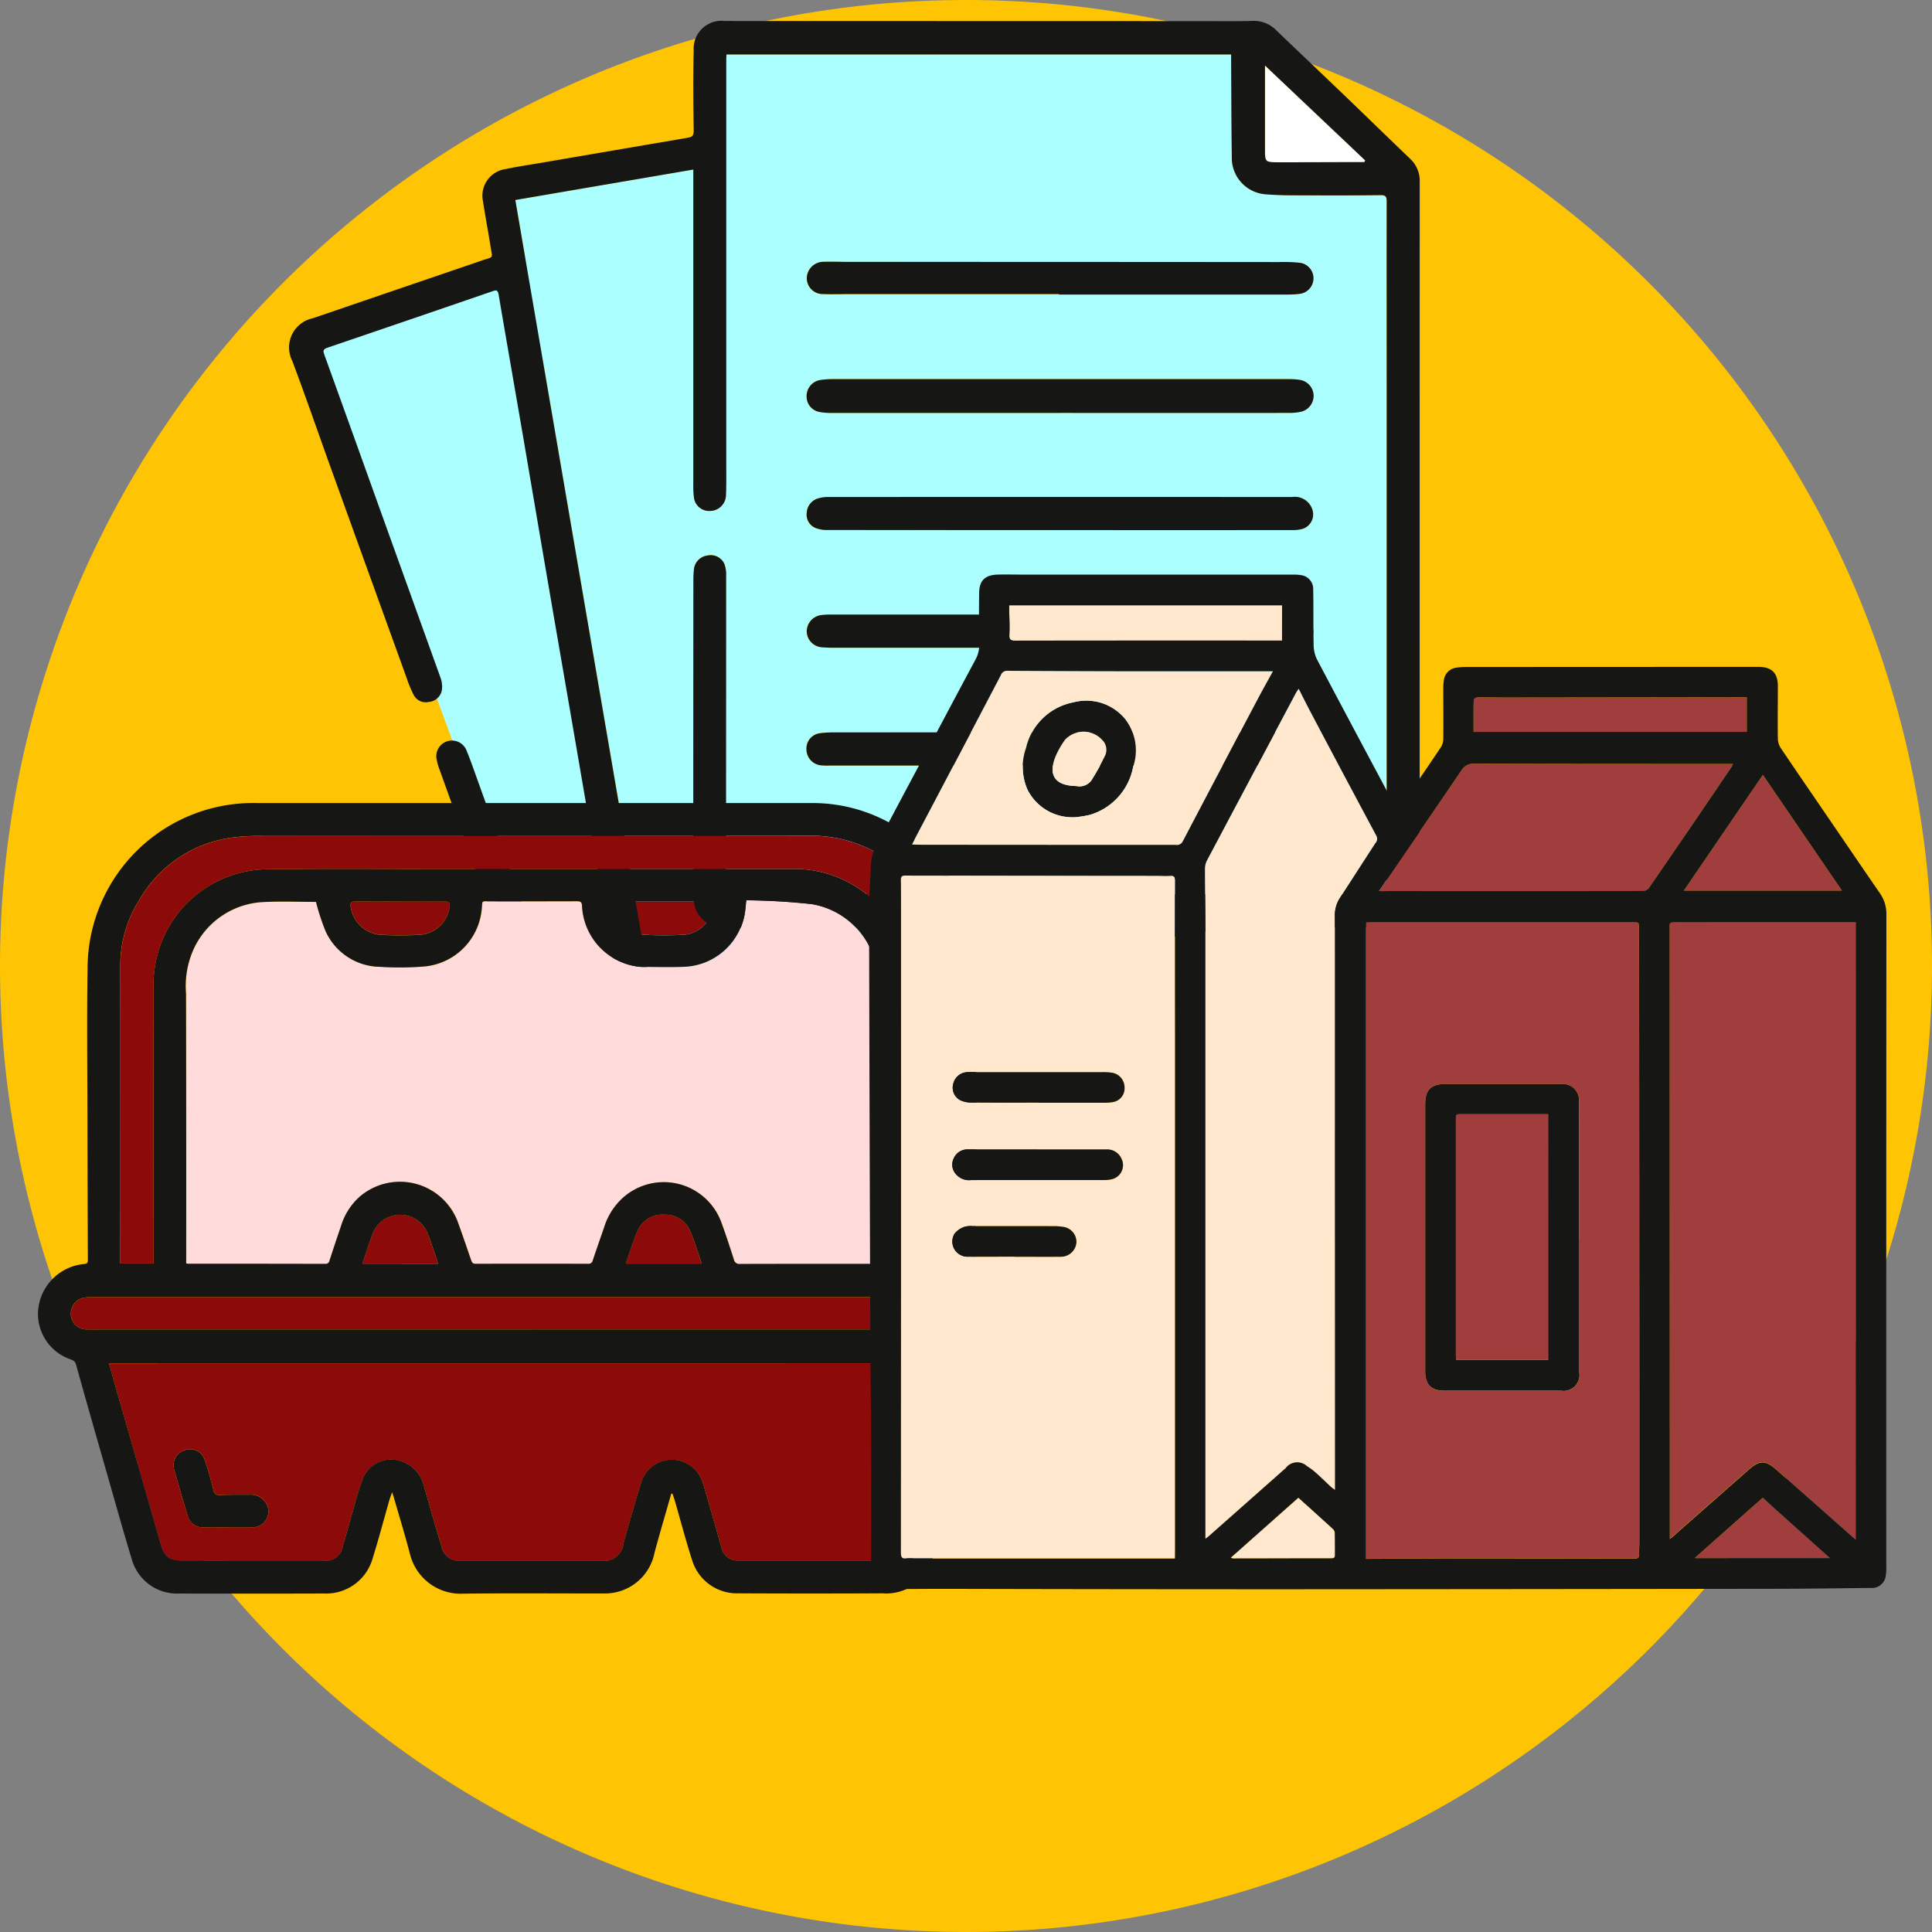 <svg xmlns="http://www.w3.org/2000/svg" width="111.086" height="111.086" viewBox="0 0 111.086 111.086">
  <rect x="0" y="0" width="111.086" height="111.086" fill="#808080" stroke="none"/>
  <g id="Grupo_992320" data-name="Grupo 992320" transform="translate(-638.721 -1297.403)">
    <path id="Trazado_705811" data-name="Trazado 705811" d="M836.419,60.876A55.543,55.543,0,1,1,780.876,5.333a55.543,55.543,0,0,1,55.543,55.543" transform="translate(-86.612 1292.07)" fill="#ffc403"/>
    <path id="Trazado_705814" data-name="Trazado 705814" d="M850.638,14.209c0,.119,0,.222,0,.325.011,1.852.012,3.7.039,5.556a2.1,2.1,0,0,0,2.012,2.166c.737.061,1.48.053,2.22.056,1.439.006,2.879.007,4.319-.011.284,0,.356.074.355.352q-.012,5.159,0,10.318,0,14.668,0,29.335c0,.052-.005.1-.01.184H821.608c-.006-.11-.017-.222-.017-.334q.006-8.984.011-17.969a1.8,1.8,0,0,0-.1-.68.865.865,0,0,0-.975-.485.89.89,0,0,0-.777.8,5.984,5.984,0,0,0-.03.7q-.006,8.874-.007,17.747a4.159,4.159,0,0,0,.053.79,1.7,1.7,0,0,0,1.751,1.357q4.1.005,8.193,0c2.974-.008,5.948-.029,8.921-.044h.218c-.336.2-21.047,3.812-21.555,3.773l-7.815-45.563,10.234-1.752c0,.39,0,.7,0,1.02q0,8.524,0,17.049a5.748,5.748,0,0,0,.033.76.882.882,0,0,0,.943.8.925.925,0,0,0,.9-.863c.026-.57.018-1.142.018-1.714q0-11.715,0-23.43c0-.072.006-.144.011-.24Zm-9.871,20.616q6.59,0,13.179,0a3.285,3.285,0,0,0,.693-.064.946.946,0,0,0,.731-.921.934.934,0,0,0-.81-.916,3.837,3.837,0,0,0-.569-.039q-13.148,0-26.3,0a4.293,4.293,0,0,0-.7.052.932.932,0,0,0-.771.919.9.9,0,0,0,.729.913,3.6,3.6,0,0,0,.694.057q6.558,0,13.116,0m.016,20.275h13.273a3.889,3.889,0,0,0,.475-.017.954.954,0,0,0,.834-.832.921.921,0,0,0-.549-.949,2.094,2.094,0,0,0-.713-.107q-13.162-.006-26.324,0a5.429,5.429,0,0,0-.79.048.88.88,0,0,0-.769.934.923.923,0,0,0,.814.908,3.823,3.823,0,0,0,.476.015h13.273m-.017-6.775v0h12.384c.444,0,.89.014,1.332-.014a.915.915,0,0,0,.876-.878,1,1,0,0,0-.838-.974,3.606,3.606,0,0,0-.538-.036q-13.178,0-26.355,0a4.327,4.327,0,0,0-.57.03.95.95,0,0,0-.825.938.933.933,0,0,0,.88.912c.211.018.423.026.634.026q6.509,0,13.019,0m0-6.763q6.685,0,13.369,0a2.157,2.157,0,0,0,.6-.067.871.871,0,0,0,.585-1.079,1.063,1.063,0,0,0-1.179-.755q-13.338,0-26.676,0a1.9,1.9,0,0,0-.562.077.9.9,0,0,0-.662.81.826.826,0,0,0,.457.872,1.766,1.766,0,0,0,.735.137q6.669.011,13.338.005m-.031-13.572v.026q6.619,0,13.238,0a4.4,4.4,0,0,0,.569-.036.9.9,0,0,0,.077-1.784,8.819,8.819,0,0,0-1.233-.046q-12.4-.007-24.795-.01c-.455,0-.91-.015-1.365-.005a.962.962,0,0,0-.992.945.918.918,0,0,0,.944.91c.518.021,1.037,0,1.555,0h12" transform="translate(-141.128 1286.319)" fill="#abffff"/>
    <path id="Trazado_705815" data-name="Trazado 705815" d="M937.6,21.579h-.433c-1.5,0-3,.013-4.507.01-.771,0-.771-.012-.771-.768q0-2.221,0-4.442v-.356l5.765,5.452-.053.1" transform="translate(-220.434 1285.144)" fill="#fff"/>
    <path id="Trazado_705816" data-name="Trazado 705816" d="M871.59,69.179q-6.558,0-13.116,0a3.568,3.568,0,0,1-.694-.057.9.9,0,0,1-.729-.913.933.933,0,0,1,.771-.919,4.291,4.291,0,0,1,.7-.052q13.148,0,26.3,0a3.844,3.844,0,0,1,.569.039.934.934,0,0,1,.81.916.946.946,0,0,1-.731.921,3.3,3.3,0,0,1-.693.064q-6.59.005-13.179,0" transform="translate(-171.95 1251.966)" fill="#161615"/>
    <path id="Trazado_705817" data-name="Trazado 705817" d="M871.589,126.825H858.316a3.825,3.825,0,0,1-.476-.015.924.924,0,0,1-.814-.908.881.881,0,0,1,.769-.934,5.429,5.429,0,0,1,.79-.048q13.162,0,26.324,0a2.094,2.094,0,0,1,.713.107.921.921,0,0,1,.549.949.954.954,0,0,1-.834.832,3.9,3.9,0,0,1-.476.017H871.589" transform="translate(-171.933 1214.596)" fill="#161615"/>
    <path id="Trazado_705818" data-name="Trazado 705818" d="M871.6,107.587q-6.509,0-13.019,0c-.211,0-.423-.008-.634-.026a.933.933,0,0,1-.881-.912.951.951,0,0,1,.825-.938,4.269,4.269,0,0,1,.57-.03q13.178,0,26.355,0a3.616,3.616,0,0,1,.538.036,1,1,0,0,1,.838.974.915.915,0,0,1-.876.878c-.443.029-.888.015-1.332.015H871.6Z" transform="translate(-171.957 1227.059)" fill="#161615"/>
    <path id="Trazado_705819" data-name="Trazado 705819" d="M871.594,88.386q-6.669,0-13.338-.006a1.755,1.755,0,0,1-.735-.137.826.826,0,0,1-.457-.872.9.9,0,0,1,.662-.81,1.923,1.923,0,0,1,.562-.077q13.338-.005,26.676,0a1.063,1.063,0,0,1,1.179.755.871.871,0,0,1-.585,1.079,2.157,2.157,0,0,1-.6.068q-6.685.005-13.369,0" transform="translate(-171.954 1239.496)" fill="#161615"/>
    <path id="Trazado_705820" data-name="Trazado 705820" d="M871.57,49.928h-12c-.518,0-1.037.02-1.555,0a.918.918,0,0,1-.944-.91.962.962,0,0,1,.992-.945c.455-.01.91,0,1.365.005q12.4,0,24.795.01a8.82,8.82,0,0,1,1.233.046.9.9,0,0,1-.077,1.784,4.4,4.4,0,0,1-.569.036q-6.619,0-13.239,0v-.026" transform="translate(-171.961 1264.383)" fill="#161615"/>
    <path id="Trazado_705825" data-name="Trazado 705825" d="M763.418,218.992H738.9c-.37,0-.74.012-1.109,0a.9.9,0,0,1-.879-.861.936.936,0,0,1,.8-.975,3.664,3.664,0,0,1,.5-.028q25.074,0,50.149,0a7.389,7.389,0,0,1,.775.026.908.908,0,0,1,.806.936.879.879,0,0,1-.892.9c-1.59,0-3.18,0-4.771,0H763.418" transform="translate(-94.112 1154.853)" fill="#8d0a0a"/>
    <path id="Trazado_705826" data-name="Trazado 705826" d="M831.291,152.525a1.813,1.813,0,0,1-1.677,1.915,20.445,20.445,0,0,1-2.3,0,1.858,1.858,0,0,1-1.711-1.653c-.021-.173.018-.264.209-.264,1.819,0,3.639,0,5.478,0" transform="translate(-151.572 1196.709)" fill="#8d0a0a"/>
    <path id="Trazado_705827" data-name="Trazado 705827" d="M785.438,152.5c.85,0,1.7.007,2.55,0,.251,0,.326.077.284.325a1.855,1.855,0,0,1-1.76,1.6c-.728.035-1.46.032-2.188,0a1.891,1.891,0,0,1-1.74-1.595c-.038-.227.008-.333.277-.328.859.016,1.718.006,2.578.006Z" transform="translate(-123.696 1196.727)" fill="#8d0a0a"/>
    <path id="Trazado_705830" data-name="Trazado 705830" d="M756.792,246.472c-.462,0-.924.013-1.386,0a.9.9,0,0,1-.923-.7q-.394-1.3-.758-2.6a.9.9,0,0,1,.612-1.142.88.88,0,0,1,1.138.563c.2.565.349,1.146.5,1.725a.326.326,0,0,0,.384.289c.554-.019,1.109-.019,1.663-.014a1.015,1.015,0,0,1,1,.523.912.912,0,0,1-.734,1.35c-.247.025-.5.013-.748.015s-.5,0-.749,0v-.006" transform="translate(-104.982 1138.754)" fill="#161615"/>
    <path id="Trazado_705846" data-name="Trazado 705846" d="M966.914,191.208q0,3.855,0,7.71a.912.912,0,0,1-1.048,1.047q-3.356,0-6.711,0c-.75,0-1.1-.353-1.1-1.106q0-7.681,0-15.363c0-.838.343-1.17,1.184-1.169q3.212,0,6.425,0c.076,0,.152,0,.229,0a.933.933,0,0,1,1.006,1.025c.007.6,0,1.2,0,1.8q0,3.027,0,6.054Zm-1.791,6.987V184.068c-1.712,0-3.4,0-5.1,0-.2,0-.2.112-.2.261q0,6.825,0,13.65a1.513,1.513,0,0,0,.032.217Z" transform="translate(-237.39 1177.4)" fill="#161615"/>
    <path id="Trazado_705895" data-name="Trazado 705895" d="M381.79,55.475,371.6,27.795,384.337,22.7,388.8,55.475Z" transform="translate(284.779 1289.506)" fill="#abffff"/>
    <path id="Trazado_705813" data-name="Trazado 705813" d="M811.368,63.462c-.706.119-1.412.236-2.118.356q-4.032.687-8.064,1.377c-2.521.433-5.046.847-7.559,1.319A1.66,1.66,0,0,1,791.56,65.1c-.642-3.846-1.3-7.689-1.963-11.533q-.937-5.468-1.883-10.934-.841-4.906-1.674-9.812c-.478-2.781-.966-5.559-1.438-8.341-.044-.26-.127-.281-.351-.2q-4.748,1.634-9.5,3.25c-.245.083-.249.182-.175.388q1.495,4.142,2.98,8.288,1.849,5.142,3.7,10.285a1.5,1.5,0,0,1,.086.705.835.835,0,0,1-.759.7.782.782,0,0,1-.864-.4,6.645,6.645,0,0,1-.4-.961q-2.166-5.988-4.325-11.978c-.752-2.086-1.474-4.184-2.253-6.26a1.716,1.716,0,0,1,1.176-2.463q4.857-1.66,9.714-3.318c.716-.245.618-.074.5-.841-.134-.856-.3-1.707-.429-2.564A1.547,1.547,0,0,1,785,17.256c.734-.154,1.477-.261,2.217-.388q4.125-.708,8.251-1.411c.266-.045.353-.126.349-.423-.022-1.534-.035-3.069,0-4.6a1.6,1.6,0,0,1,1.792-1.692l27.439.007c.963,0,1.928.016,2.89-.012a1.8,1.8,0,0,1,1.372.536c1.321,1.267,2.651,2.526,3.972,3.794,1.244,1.194,2.477,2.4,3.725,3.593a1.732,1.732,0,0,1,.555,1.329q-.006,20.48,0,40.959a1.752,1.752,0,0,1-1.936,1.926c-2.784,0-5.569-.053-8.352,0-1.08.021-2.154.286-3.234.408a26.9,26.9,0,0,0-5.891,1.811c-5.088,1.8-10.162,3.643-15.242,5.468q-6.068,2.181-12.137,4.364a1.638,1.638,0,0,1-2.37-1.117q-3.6-10.016-7.2-20.034a3.453,3.453,0,0,1-.17-.608.9.9,0,0,1,1.712-.511c.224.535.413,1.085.61,1.632q2.855,7.945,5.708,15.891c.321.894.655,1.784.96,2.684.083.245.187.292.415.21,1.054-.378,2.113-.743,3.166-1.122q6.442-2.315,12.881-4.634,2.326-.837,4.655-1.665c.087-.031.169-.074.253-.112,0-.024-.008-.049-.012-.073m15.352-52.8H797.7c0,.1-.011.168-.011.24q0,11.715,0,23.43c0,.571.008,1.144-.018,1.714a.924.924,0,0,1-.9.863.881.881,0,0,1-.943-.8,5.681,5.681,0,0,1-.033-.76q0-8.524,0-17.049v-1.02L785.56,19.034,793.375,64.6c.508.039,21.219-3.575,21.555-3.773h-.218c-2.974.015-5.948.036-8.922.044q-4.1.011-8.193,0a1.7,1.7,0,0,1-1.751-1.356,4.135,4.135,0,0,1-.053-.791q0-8.874.007-17.747a6,6,0,0,1,.03-.7.891.891,0,0,1,.777-.8.865.865,0,0,1,.975.485,1.8,1.8,0,0,1,.1.68q0,8.985-.011,17.97c0,.112.011.225.017.334h37.966c0-.08.009-.132.009-.184q0-14.668,0-29.336c0-3.44-.005-6.879,0-10.318,0-.278-.071-.356-.355-.352-1.44.018-2.879.017-4.319.011-.74,0-1.483.005-2.219-.056a2.1,2.1,0,0,1-2.012-2.167c-.026-1.852-.027-3.7-.039-5.555,0-.1,0-.205,0-.325m7.655,6.195.053-.1L828.664,11.3v.356q0,2.221,0,4.442c0,.756,0,.766.771.768,1.5,0,3-.006,4.507-.01h.433" transform="translate(-117.21 1289.868)" fill="#161615"/>
    <path id="Trazado_705848" data-name="Trazado 705848" d="M968.362,201.395h-5.271a1.5,1.5,0,0,1-.032-.217q0-6.825,0-13.65c0-.149.006-.262.2-.261,1.693,0,3.385,0,5.1,0Z" transform="translate(-240.63 1174.2)" fill="#a03d3d"/>
    <path id="Trazado_705847" data-name="Trazado 705847" d="M895.4,126.48a2.887,2.887,0,0,1-2.784-1.575,3.241,3.241,0,0,1-.085-2.4,3.455,3.455,0,0,1,2.725-2.627,2.889,2.889,0,0,1,3.008,1,2.955,2.955,0,0,1,.424,2.716,3.554,3.554,0,0,1-2.495,2.756,6.264,6.264,0,0,1-.793.131m.016-1.788a.849.849,0,0,0,.862-.309,13.6,13.6,0,0,0,.823-1.485.8.8,0,0,0-.181-.849,1.455,1.455,0,0,0-2.141-.019,4.888,4.888,0,0,0-.56.987c-.424,1.066-.014,1.656,1.2,1.676" transform="translate(-194.812 1217.906)" fill="#161615"/>
    <path id="Trazado_705842" data-name="Trazado 705842" d="M930.192,249.9c.674.608,1.345,1.21,2.01,1.82a.348.348,0,0,1,.085.229c.009.409.005.818.007,1.227,0,.13-.022.209-.189.209-1.892,0-3.784,0-5.676.008a.709.709,0,0,1-.122-.044l3.885-3.449" transform="translate(-216.818 1133.619)" fill="#ffe8ce"/>
    <path id="Trazado_705841" data-name="Trazado 705841" d="M1002.057,253.386l3.91-3.467,3.87,3.467Z" transform="translate(-265.895 1133.609)" fill="#a03d3d"/>
    <path id="Trazado_705840" data-name="Trazado 705840" d="M1000.283,138.531l4.544-6.656,4.547,6.656Z" transform="translate(-264.746 1210.087)" fill="#a03d3d"/>
    <path id="Trazado_705839" data-name="Trazado 705839" d="M981.658,119.2v1.985H965.946c0-.619-.006-1.233.011-1.847,0-.052.156-.141.24-.142.542-.006,1.085.014,1.627.014q6.854-.007,13.708-.017c.037,0,.073,0,.126.007" transform="translate(-242.499 1218.303)" fill="#a03d3d"/>
    <path id="Trazado_705838" data-name="Trazado 705838" d="M905.813,104.2v2.022h-.5q-7.423,0-14.846.005c-.26,0-.348-.057-.333-.333.025-.455,0-.913-.006-1.369,0-.1,0-.2,0-.325Z" transform="translate(-193.376 1228.02)" fill="#ffe8ce"/>
    <path id="Trazado_705837" data-name="Trazado 705837" d="M950.491,137.37l.369-.537c1.451-2.119,2.907-4.234,4.348-6.36a.821.821,0,0,1,.772-.431c4.712.018,9.424.014,14.136.016h.74a1.947,1.947,0,0,1-.1.189q-2.376,3.491-4.762,6.976a.488.488,0,0,1-.358.141q-3.884.012-7.768.006h-7.378Z" transform="translate(-232.487 1211.274)" fill="#a03d3d"/>
    <path id="Trazado_705835" data-name="Trazado 705835" d="M927.475,117.794c.234.459.443.882.663,1.3q1.9,3.577,3.8,7.148a.36.36,0,0,1-.046.432c-.69,1.059-1.371,2.124-2.061,3.183a1.8,1.8,0,0,0-.271,1.029q.005,7.253,0,14.506,0,8.823.007,17.647c0,.255,0,.509,0,.826-.106-.076-.167-.111-.216-.157-.293-.272-.577-.553-.876-.819a3.393,3.393,0,0,0-.524-.391.824.824,0,0,0-1.224.12l-4.406,3.9c-.054.048-.114.089-.208.162v-.425q0-17.333,0-34.666c0-1.142-.024-2.284-.024-3.426a1.082,1.082,0,0,1,.116-.488q2.547-4.813,5.109-9.619c.039-.073.089-.14.163-.256" transform="translate(-214.085 1219.21)" fill="#ffe8ce"/>
    <path id="Trazado_705834" data-name="Trazado 705834" d="M1008.64,155.854v35.505c-.115-.1-.189-.16-.261-.223-1.441-1.272-2.877-2.55-4.326-3.814-.625-.545-.961-.524-1.584.033l-.042.038-4.327,3.811c-.034.03-.07.056-.154.123v-.456l-.01-34.574a1.313,1.313,0,0,0,0-.171c-.028-.211.055-.278.27-.276.942.011,1.884,0,2.826,0h7.605" transform="translate(-263.223 1194.554)" fill="#a03d3d"/>
    <path id="Trazado_705833" data-name="Trazado 705833" d="M948.369,192.473v-36.6c.1,0,.18-.012.262-.012l15.021,0c.417,0,.421,0,.421.409q.01,13.349.019,26.7,0,4.269,0,8.538c0,.229-.03.458-.014.685s-.062.269-.274.269q-5.269-.012-10.537-.007c-1.561,0-3.122.013-4.683.02h-.214m12.266-18.411h-.012q0-3.027,0-6.054c0-.6.009-1.2,0-1.8a.933.933,0,0,0-1.006-1.025c-.076,0-.152,0-.228,0q-3.212,0-6.425,0c-.841,0-1.184.331-1.184,1.169q0,7.681,0,15.363c0,.754.345,1.105,1.1,1.106q3.356,0,6.711,0a.912.912,0,0,0,1.048-1.048q0-3.855,0-7.71" transform="translate(-231.112 1194.547)" fill="#a03d3d"/>
    <path id="Trazado_705829" data-name="Trazado 705829" d="M788.926,206.5H784.6a.356.356,0,0,1,0-.105c.182-.541.353-1.087.554-1.62a1.7,1.7,0,0,1,3.173,0c.21.558.39,1.128.6,1.728" transform="translate(-125.009 1163.563)" fill="#8d0a0a"/>
    <path id="Trazado_705828" data-name="Trazado 705828" d="M827.517,206.491c.227-.646.409-1.277.669-1.874a1.554,1.554,0,0,1,1.563-.939,1.514,1.514,0,0,1,1.469.948c.258.6.444,1.225.67,1.865Z" transform="translate(-152.815 1163.567)" fill="#8d0a0a"/>
    <path id="Trazado_705823" data-name="Trazado 705823" d="M791.784,227.94c-.261.872-.521,1.707-.761,2.548q-1.114,3.912-2.217,7.827a3.95,3.95,0,0,1-.154.444.784.784,0,0,1-.649.5,4.246,4.246,0,0,1-.58.027q-3.883,0-7.766,0c-.093,0-.185,0-.278,0a.968.968,0,0,1-1.057-.823c-.3-1.036-.594-2.075-.892-3.112-.058-.2-.114-.41-.19-.607a1.846,1.846,0,0,0-3.52.067c-.338,1.082-.639,2.176-.956,3.265-.02.071-.037.143-.057.214a1.11,1.11,0,0,1-1.305,1l-7.96,0a1.039,1.039,0,0,1-1.209-.86c-.354-1.136-.671-2.282-1-3.425a1.953,1.953,0,0,0-1.231-1.4,1.752,1.752,0,0,0-2.266.942c-.281.7-.454,1.44-.668,2.165-.172.584-.327,1.173-.5,1.755a.964.964,0,0,1-1.11.82q-2.385,0-4.771,0-1.636,0-3.273.006c-.813,0-1.1-.188-1.325-.969q-1.258-4.359-2.5-8.724c-.154-.539-.306-1.079-.469-1.656Zm-41.839,9.437v.006c.25,0,.5,0,.749,0s.5.01.748-.015a.912.912,0,0,0,.735-1.35,1.015,1.015,0,0,0-1-.523c-.555-.005-1.109,0-1.663.014a.326.326,0,0,1-.385-.289c-.153-.579-.305-1.16-.5-1.725a.88.88,0,0,0-1.138-.563.9.9,0,0,0-.612,1.142q.362,1.306.758,2.6a.9.9,0,0,0,.923.7c.462.016.924,0,1.386,0" transform="translate(-98.135 1147.849)" fill="#8d0a0a"/>
    <path id="Trazado_705822" data-name="Trazado 705822" d="M787.92,152.342a37.209,37.209,0,0,1,3.792.223,4.538,4.538,0,0,1,3.775,4.541q0,7.764,0,15.528c0,.192,0,.384,0,.6-.1.005-.189.013-.278.013-2.543,0-5.085,0-7.628.006a.323.323,0,0,1-.365-.27c-.226-.7-.455-1.4-.709-2.1a3.524,3.524,0,0,0-5.81-1.3,3.816,3.816,0,0,0-.924,1.526c-.22.646-.449,1.289-.664,1.936a.248.248,0,0,1-.274.2q-3.231-.007-6.463,0c-.171,0-.218-.085-.263-.218-.236-.689-.47-1.379-.719-2.064a3.551,3.551,0,0,0-5.743-1.528,3.742,3.742,0,0,0-1.022,1.654c-.223.655-.444,1.31-.655,1.969a.224.224,0,0,1-.252.189q-3.939-.008-7.877-.008a.96.96,0,0,1-.112-.017v-.37q0-7.57-.01-15.14a5.21,5.21,0,0,1,.362-2.386,4.647,4.647,0,0,1,4.08-2.881c1.03-.053,2.066-.01,3.031-.01a13.061,13.061,0,0,0,.55,1.678,3.48,3.48,0,0,0,3.12,2.055,17.624,17.624,0,0,0,2.466-.012,3.647,3.647,0,0,0,3.4-3.365c.049-.414-.054-.394.427-.392q2.524.007,5.048,0c.2,0,.272.045.287.256a3.69,3.69,0,0,0,3.1,3.484,2.116,2.116,0,0,0,.386.035c.813,0,1.628.03,2.44-.008a3.672,3.672,0,0,0,3.463-3.332c.013-.136.028-.273.051-.5" transform="translate(-106.295 1196.827)" fill="#ffdbdb"/>
    <path id="Trazado_705821" data-name="Trazado 705821" d="M767.938,176.182c-.32,1.126-.653,2.249-.958,3.378a2.9,2.9,0,0,1-2.928,2.349c-2.719.005-5.437-.023-8.156.015a3,3,0,0,1-2.966-2.234c-.284-1.1-.619-2.183-.932-3.274-.025-.085-.055-.169-.108-.329-.072.21-.127.351-.169.5-.313,1.09-.6,2.188-.94,3.271a2.78,2.78,0,0,1-2.8,2.055q-4.161.013-8.322,0a2.7,2.7,0,0,1-2.745-2c-.559-1.835-1.068-3.686-1.6-5.531-.538-1.88-1.077-3.761-1.6-5.644-.053-.188-.174-.237-.323-.294a2.762,2.762,0,0,1-1.863-2.628,2.916,2.916,0,0,1,2.654-2.848c.167-.02.216-.068.215-.235q-.017-3.854-.023-7.709c0-3-.042-6.009.006-9.012a9.526,9.526,0,0,1,9.8-9.549q15.9,0,31.791,0a9.178,9.178,0,0,1,4.836,1.315,9.338,9.338,0,0,1,4.591,7,12.3,12.3,0,0,1,.073,1.659q0,8.181-.008,16.361a1.327,1.327,0,0,0,.016.133c.139.026.281.057.423.079a2.763,2.763,0,0,1,2.421,2.6,2.656,2.656,0,0,1-1.764,2.786.676.676,0,0,0-.448.521q-1.535,5.4-3.093,10.8a2.773,2.773,0,0,1-2.927,2.185q-4.147.021-8.295,0a2.691,2.691,0,0,1-2.66-1.923c-.363-1.123-.661-2.266-.989-3.4-.04-.138-.09-.272-.136-.408l-.073,0m4.311-34.127c-.023.225-.038.361-.051.5a3.671,3.671,0,0,1-3.463,3.332c-.811.038-1.626.01-2.44.008a2.119,2.119,0,0,1-.386-.035,3.69,3.69,0,0,1-3.1-3.484c-.015-.211-.089-.256-.287-.256q-2.524.009-5.048,0c-.481,0-.378-.021-.426.393a3.647,3.647,0,0,1-3.4,3.365,17.629,17.629,0,0,1-2.466.012,3.48,3.48,0,0,1-3.12-2.055,13.059,13.059,0,0,1-.55-1.678c-.966,0-2-.044-3.031.009a4.647,4.647,0,0,0-4.08,2.881,5.2,5.2,0,0,0-.361,2.386q.018,7.57.01,15.14v.371a1.048,1.048,0,0,0,.112.017q3.939,0,7.877.008a.224.224,0,0,0,.252-.189c.211-.659.431-1.314.655-1.969a3.743,3.743,0,0,1,1.022-1.654,3.551,3.551,0,0,1,5.743,1.527c.248.685.482,1.375.719,2.064.045.132.093.218.263.218q3.231-.009,6.463,0a.247.247,0,0,0,.273-.2c.215-.648.444-1.291.664-1.936a3.816,3.816,0,0,1,.924-1.526,3.524,3.524,0,0,1,5.81,1.3c.254.693.483,1.394.709,2.1a.323.323,0,0,0,.366.27c2.543-.008,5.085-.005,7.628-.006.089,0,.179-.008.279-.013v-.6q0-7.764,0-15.528a4.538,4.538,0,0,0-3.775-4.541,37.2,37.2,0,0,0-3.792-.223m12.024,26.62H735.608c.163.577.315,1.117.469,1.656q1.248,4.362,2.5,8.724c.225.781.513.972,1.325.969q1.636-.006,3.273-.006,2.385,0,4.77,0a.964.964,0,0,0,1.11-.819c.176-.583.331-1.172.5-1.755.214-.725.387-1.467.668-2.165a1.752,1.752,0,0,1,2.266-.942,1.953,1.953,0,0,1,1.231,1.4c.33,1.143.647,2.29,1,3.426a1.039,1.039,0,0,0,1.209.86l7.96,0a1.11,1.11,0,0,0,1.305-1c.019-.071.036-.143.057-.214.317-1.089.618-2.182.956-3.265a1.846,1.846,0,0,1,3.52-.067c.076.2.131.4.19.607.3,1.037.591,2.076.892,3.112a.969.969,0,0,0,1.057.824c.092,0,.185,0,.278,0q3.883,0,7.766,0a4.248,4.248,0,0,0,.58-.027.784.784,0,0,0,.649-.5,4.007,4.007,0,0,0,.154-.444q1.109-3.913,2.216-7.826c.24-.842.5-1.677.761-2.548m-.666-5.73v-.625q0-7.944,0-15.888c0-.379,0-.759-.029-1.136a7.586,7.586,0,0,0-7.881-6.946q-15.6.013-31.2.009a11.6,11.6,0,0,0-2.044.125A7.248,7.248,0,0,0,737.374,142a7.065,7.065,0,0,0-1.114,3.746q.007,8.388,0,16.776v.414h1.906v-.8q0-7.556,0-15.111a6.734,6.734,0,0,1,.141-1.456,6.6,6.6,0,0,1,6.484-5.3c3.088-.042,6.176-.017,9.264-.017q10.4,0,20.8,0a6.66,6.66,0,0,1,6.821,6.551c.027,5.287.015,10.574.019,15.86v.282Zm-23.677,3.786h20.858c1.59,0,3.18.008,4.771,0a.88.88,0,0,0,.892-.9.908.908,0,0,0-.806-.936,7.3,7.3,0,0,0-.776-.026q-25.074,0-50.148,0a3.667,3.667,0,0,0-.5.028.936.936,0,0,0-.8.975.9.9,0,0,0,.88.861c.369.011.74,0,1.109,0h24.52m10.413-24.61c-1.839,0-3.658,0-5.478,0-.192,0-.231.091-.209.264a1.858,1.858,0,0,0,1.711,1.653,20.6,20.6,0,0,0,2.3,0,1.813,1.813,0,0,0,1.677-1.915m-17.977,0v0c-.859,0-1.719.01-2.578-.006-.268,0-.315.1-.277.328a1.891,1.891,0,0,0,1.741,1.6c.728.036,1.46.038,2.188,0a1.855,1.855,0,0,0,1.76-1.6c.042-.248-.033-.329-.284-.325-.85.011-1.7,0-2.55,0m12.96,20.827H769.7c-.227-.64-.412-1.268-.671-1.865a1.514,1.514,0,0,0-1.469-.948,1.555,1.555,0,0,0-1.563.939c-.26.6-.442,1.228-.669,1.874m-10.785.008c-.206-.6-.386-1.169-.6-1.728a1.7,1.7,0,0,0-3.173,0c-.2.534-.372,1.079-.554,1.62a.358.358,0,0,0,0,.105Z" transform="translate(-90.624 1207.114)" fill="#161615"/>
    <path id="Trazado_705836" data-name="Trazado 705836" d="M874.225,124.865c.364-.692.7-1.328,1.036-1.966q2.044-3.885,4.084-7.774a.365.365,0,0,1,.364-.248q3.512.022,7.024.027,3.641.006,7.282,0h.974c-.293.533-.568,1.018-.829,1.511q-2.185,4.133-4.359,8.272a.369.369,0,0,1-.395.2q-2.97,0-5.94,0-4.383,0-8.767,0c-.141,0-.282-.012-.475-.02m9.436-1.578a6.263,6.263,0,0,0,.793-.131,3.555,3.555,0,0,0,2.495-2.756,2.954,2.954,0,0,0-.424-2.716,2.889,2.889,0,0,0-3.008-1,3.454,3.454,0,0,0-2.725,2.627,3.239,3.239,0,0,0,.085,2.4,2.886,2.886,0,0,0,2.784,1.576" transform="translate(-183.076 1221.1)" fill="#ffe8ce"/>
    <path id="Trazado_705849" data-name="Trazado 705849" d="M898.567,127.928c-1.21-.02-1.62-.61-1.2-1.676a4.885,4.885,0,0,1,.56-.987,1.455,1.455,0,0,1,2.141.019.8.8,0,0,1,.181.849,13.633,13.633,0,0,1-.823,1.485.849.849,0,0,1-.862.309" transform="translate(-197.966 1214.669)" fill="#ffe8ce"/>
    <path id="Trazado_705824" data-name="Trazado 705824" d="M792.319,166.417h-1.908c0-.1,0-.193,0-.282,0-5.287.008-10.574-.018-15.86a6.66,6.66,0,0,0-6.821-6.551q-10.4.009-20.8,0c-3.088,0-6.177-.025-9.264.017a6.6,6.6,0,0,0-6.484,5.3,6.745,6.745,0,0,0-.142,1.456q-.012,7.556,0,15.111v.8h-1.905v-.414q0-8.388,0-16.776a7.061,7.061,0,0,1,1.114-3.746,7.248,7.248,0,0,1,5.075-3.515,11.64,11.64,0,0,1,2.044-.125q15.6-.011,31.2-.009a7.586,7.586,0,0,1,7.881,6.946c.029.377.028.757.028,1.136q0,7.944,0,15.888v.625" transform="translate(-99.336 1203.643)" fill="#8d0a0a"/>
    <path id="Trazado_705831" data-name="Trazado 705831" d="M897.619,112.731c.866-1.266,1.7-2.471,2.514-3.687a.983.983,0,0,0,.125-.512c.01-.942,0-1.885,0-2.827a3.134,3.134,0,0,1,.035-.511.82.82,0,0,1,.691-.7,3.585,3.585,0,0,1,.6-.043q8.4-.006,16.792-.007c.769,0,1.119.349,1.118,1.116,0,1.018-.017,2.037,0,3.055a1.08,1.08,0,0,0,.2.545c.887,1.318,1.788,2.627,2.684,3.938.993,1.453,1.982,2.908,2.981,4.358a2.074,2.074,0,0,1,.376,1.227q-.011,18.79-.007,37.581a1.911,1.911,0,0,1-.026.4.8.8,0,0,1-.889.739c-1.856.021-3.712.048-5.568.05q-14.051.02-28.1.027-9.71,0-19.419-.024c-1.018,0-2.037.008-3.056.012-.133,0-.267,0-.4-.009a.869.869,0,0,1-.912-.975c0-2.265.012-4.531,0-6.8-.011-3.065-.043-6.13-.054-9.195q-.04-10.808-.062-21.616c0-1.093.057-2.188.125-3.28a2.154,2.154,0,0,1,.274-.827c1.108-2.1,2.23-4.2,3.347-6.293.791-1.485,1.578-2.972,2.375-4.453a1.762,1.762,0,0,0,.212-.9c-.017-.97-.017-1.941-.006-2.912.009-.732.337-1.052,1.075-1.07.466-.012.933,0,1.4,0l15.593,0a2.306,2.306,0,0,1,.4.026.8.8,0,0,1,.74.808c.023,1.056,0,2.112.025,3.168a1.952,1.952,0,0,0,.177.843c1.447,2.75,2.915,5.49,4.376,8.233.083.156.162.315.27.524m-12.8,42.966v-.425q0-14.892,0-29.784,0-4.383,0-8.767c0-.2-.053-.266-.256-.254-.265.016-.532,0-.8,0q-7.226-.008-14.451-.019c-.189,0-.25.055-.246.243.011.524.007,1.047.007,1.571q0,18.562-.006,37.124c0,.277.075.357.338.314a2.564,2.564,0,0,1,.4,0l13.451,0h1.559m10.989.02h.214c1.561-.007,3.122-.019,4.683-.019q5.269,0,10.537.007c.212,0,.289-.05.275-.269s.014-.456.014-.684q0-4.269,0-8.538-.008-13.349-.019-26.7c0-.408,0-.409-.421-.409l-15.021,0c-.083,0-.166.007-.262.012Zm28.16-36.612h-7.605c-.942,0-1.884.006-2.826,0-.216,0-.3.065-.27.276a1.324,1.324,0,0,1,0,.171l.01,34.574v.456c.084-.067.12-.093.154-.123l4.327-3.811.042-.038c.624-.557.96-.578,1.584-.033,1.448,1.263,2.884,2.541,4.325,3.813.072.064.146.125.261.223ZM891.94,105.7c-.074.115-.124.183-.163.256q-2.558,4.808-5.109,9.619a1.076,1.076,0,0,0-.115.488c0,1.142.024,2.284.024,3.426q0,17.332,0,34.666v.425c.094-.073.154-.115.207-.162l4.407-3.9a.824.824,0,0,1,1.224-.12,3.375,3.375,0,0,1,.524.391c.3.265.583.546.876.819a2.658,2.658,0,0,0,.217.157v-.826q0-8.823-.007-17.647,0-7.253,0-14.506a1.806,1.806,0,0,1,.271-1.029c.69-1.059,1.371-2.124,2.061-3.183a.36.36,0,0,0,.046-.432q-1.913-3.568-3.8-7.148c-.22-.416-.429-.838-.663-1.3m-22.241,8.96c.193.009.334.02.475.02q4.383,0,8.767.005,2.97,0,5.94,0a.369.369,0,0,0,.395-.2q2.172-4.14,4.359-8.272c.261-.493.536-.978.828-1.511h-.974q-3.641,0-7.282,0-3.512-.006-7.024-.027a.366.366,0,0,0-.364.248q-2.037,3.89-4.084,7.774c-.335.637-.672,1.274-1.036,1.966m26.855,2.68h7.378q3.884,0,7.768-.006a.489.489,0,0,0,.358-.141q2.392-3.48,4.762-6.976a1.957,1.957,0,0,0,.1-.19h-.74c-4.712,0-9.424,0-14.136-.015a.82.82,0,0,0-.772.431c-1.441,2.126-2.9,4.241-4.348,6.36l-.369.537m-5.568-16.429H875.3c0,.121,0,.223,0,.325,0,.456.03.914.006,1.369-.015.276.074.333.333.333q7.423-.011,14.846-.005h.5Zm26.722,5.289c-.053,0-.09-.008-.126-.008q-6.854.009-13.708.017c-.542,0-1.085-.02-1.627-.014-.084,0-.238.09-.24.142-.017.614-.011,1.228-.011,1.847h15.712Zm-3.621,11.114h9.091l-4.547-6.656-4.544,6.656m.624,38.377h7.78l-3.87-3.467-3.91,3.467m-22.788-3.473-3.885,3.449a.706.706,0,0,0,.122.044c1.892,0,3.784-.01,5.676-.008.167,0,.19-.08.189-.209,0-.409,0-.818-.007-1.227a.348.348,0,0,0-.084-.229c-.664-.61-1.335-1.211-2.01-1.82" transform="translate(-178.55 1231.303)" fill="#161615"/>
    <path id="Trazado_705832" data-name="Trazado 705832" d="M888.188,187.552h-1.559l-13.451,0a2.517,2.517,0,0,0-.4,0c-.263.043-.337-.038-.337-.314q.011-18.562.006-37.124c0-.524,0-1.047-.007-1.57,0-.188.057-.243.246-.243q7.225.014,14.45.019c.267,0,.534.02.8,0,.2-.012.256.049.256.254q-.009,4.383,0,8.767,0,14.892,0,29.784Zm-7.9-23.505q-2,0-4,0a.855.855,0,0,0-.8.5.809.809,0,0,0,.07.863,1,1,0,0,0,.925.4q3.839,0,7.677,0a1.756,1.756,0,0,0,.4-.045.83.83,0,0,0,.567-1.18.9.9,0,0,0-.9-.535h-3.939m.059-2.691v0q1.87,0,3.739,0a2.712,2.712,0,0,0,.538-.036.8.8,0,0,0,.674-.832.86.86,0,0,0-.7-.853,3.326,3.326,0,0,0-.6-.035q-3.54,0-7.079,0c-.219,0-.439-.013-.656,0a.86.86,0,0,0-.809.65.818.818,0,0,0,.358.941,1.409,1.409,0,0,0,.649.154c1.294.014,2.587.007,3.881.007m-1.36,8.859c.884,0,1.768.006,2.652,0a.894.894,0,0,0,.9-.821.875.875,0,0,0-.78-.9,3.3,3.3,0,0,0-.482-.037q-2.353,0-4.7,0a1.312,1.312,0,0,0-.506.05,1.252,1.252,0,0,0-.537.379.871.871,0,0,0,.805,1.325c.884.011,1.768,0,2.652,0" transform="translate(-181.919 1199.447)" fill="#ffe8ce"/>
    <path id="Trazado_705845" data-name="Trazado 705845" d="M884.4,207.3c-.884,0-1.768.008-2.652,0a.871.871,0,0,1-.805-1.325,1.252,1.252,0,0,1,.537-.379,1.311,1.311,0,0,1,.506-.05q2.353-.006,4.7,0a3.308,3.308,0,0,1,.482.038.874.874,0,0,1,.78.9.894.894,0,0,1-.9.821c-.884.008-1.768,0-2.652,0" transform="translate(-187.336 1162.359)" fill="#161615"/>
    <path id="Trazado_705844" data-name="Trazado 705844" d="M885.835,182.145c-1.294,0-2.588.007-3.881-.007a1.407,1.407,0,0,1-.649-.154.817.817,0,0,1-.358-.941.86.86,0,0,1,.809-.65c.218-.016.437,0,.656,0q3.539,0,7.079,0a3.33,3.33,0,0,1,.6.035.86.86,0,0,1,.7.853.8.8,0,0,1-.674.832,2.714,2.714,0,0,1-.538.036q-1.869,0-3.739,0v0" transform="translate(-187.41 1178.658)" fill="#161615"/>
    <path id="Trazado_705843" data-name="Trazado 705843" d="M885.717,193.02h3.939a.9.9,0,0,1,.9.535.83.83,0,0,1-.568,1.18,1.754,1.754,0,0,1-.4.045q-3.839,0-7.678,0a1,1,0,0,1-.924-.4.809.809,0,0,1-.07-.863.855.855,0,0,1,.8-.5q2,0,4,0" transform="translate(-187.351 1170.473)" fill="#161615"/>
  </g>
</svg>
